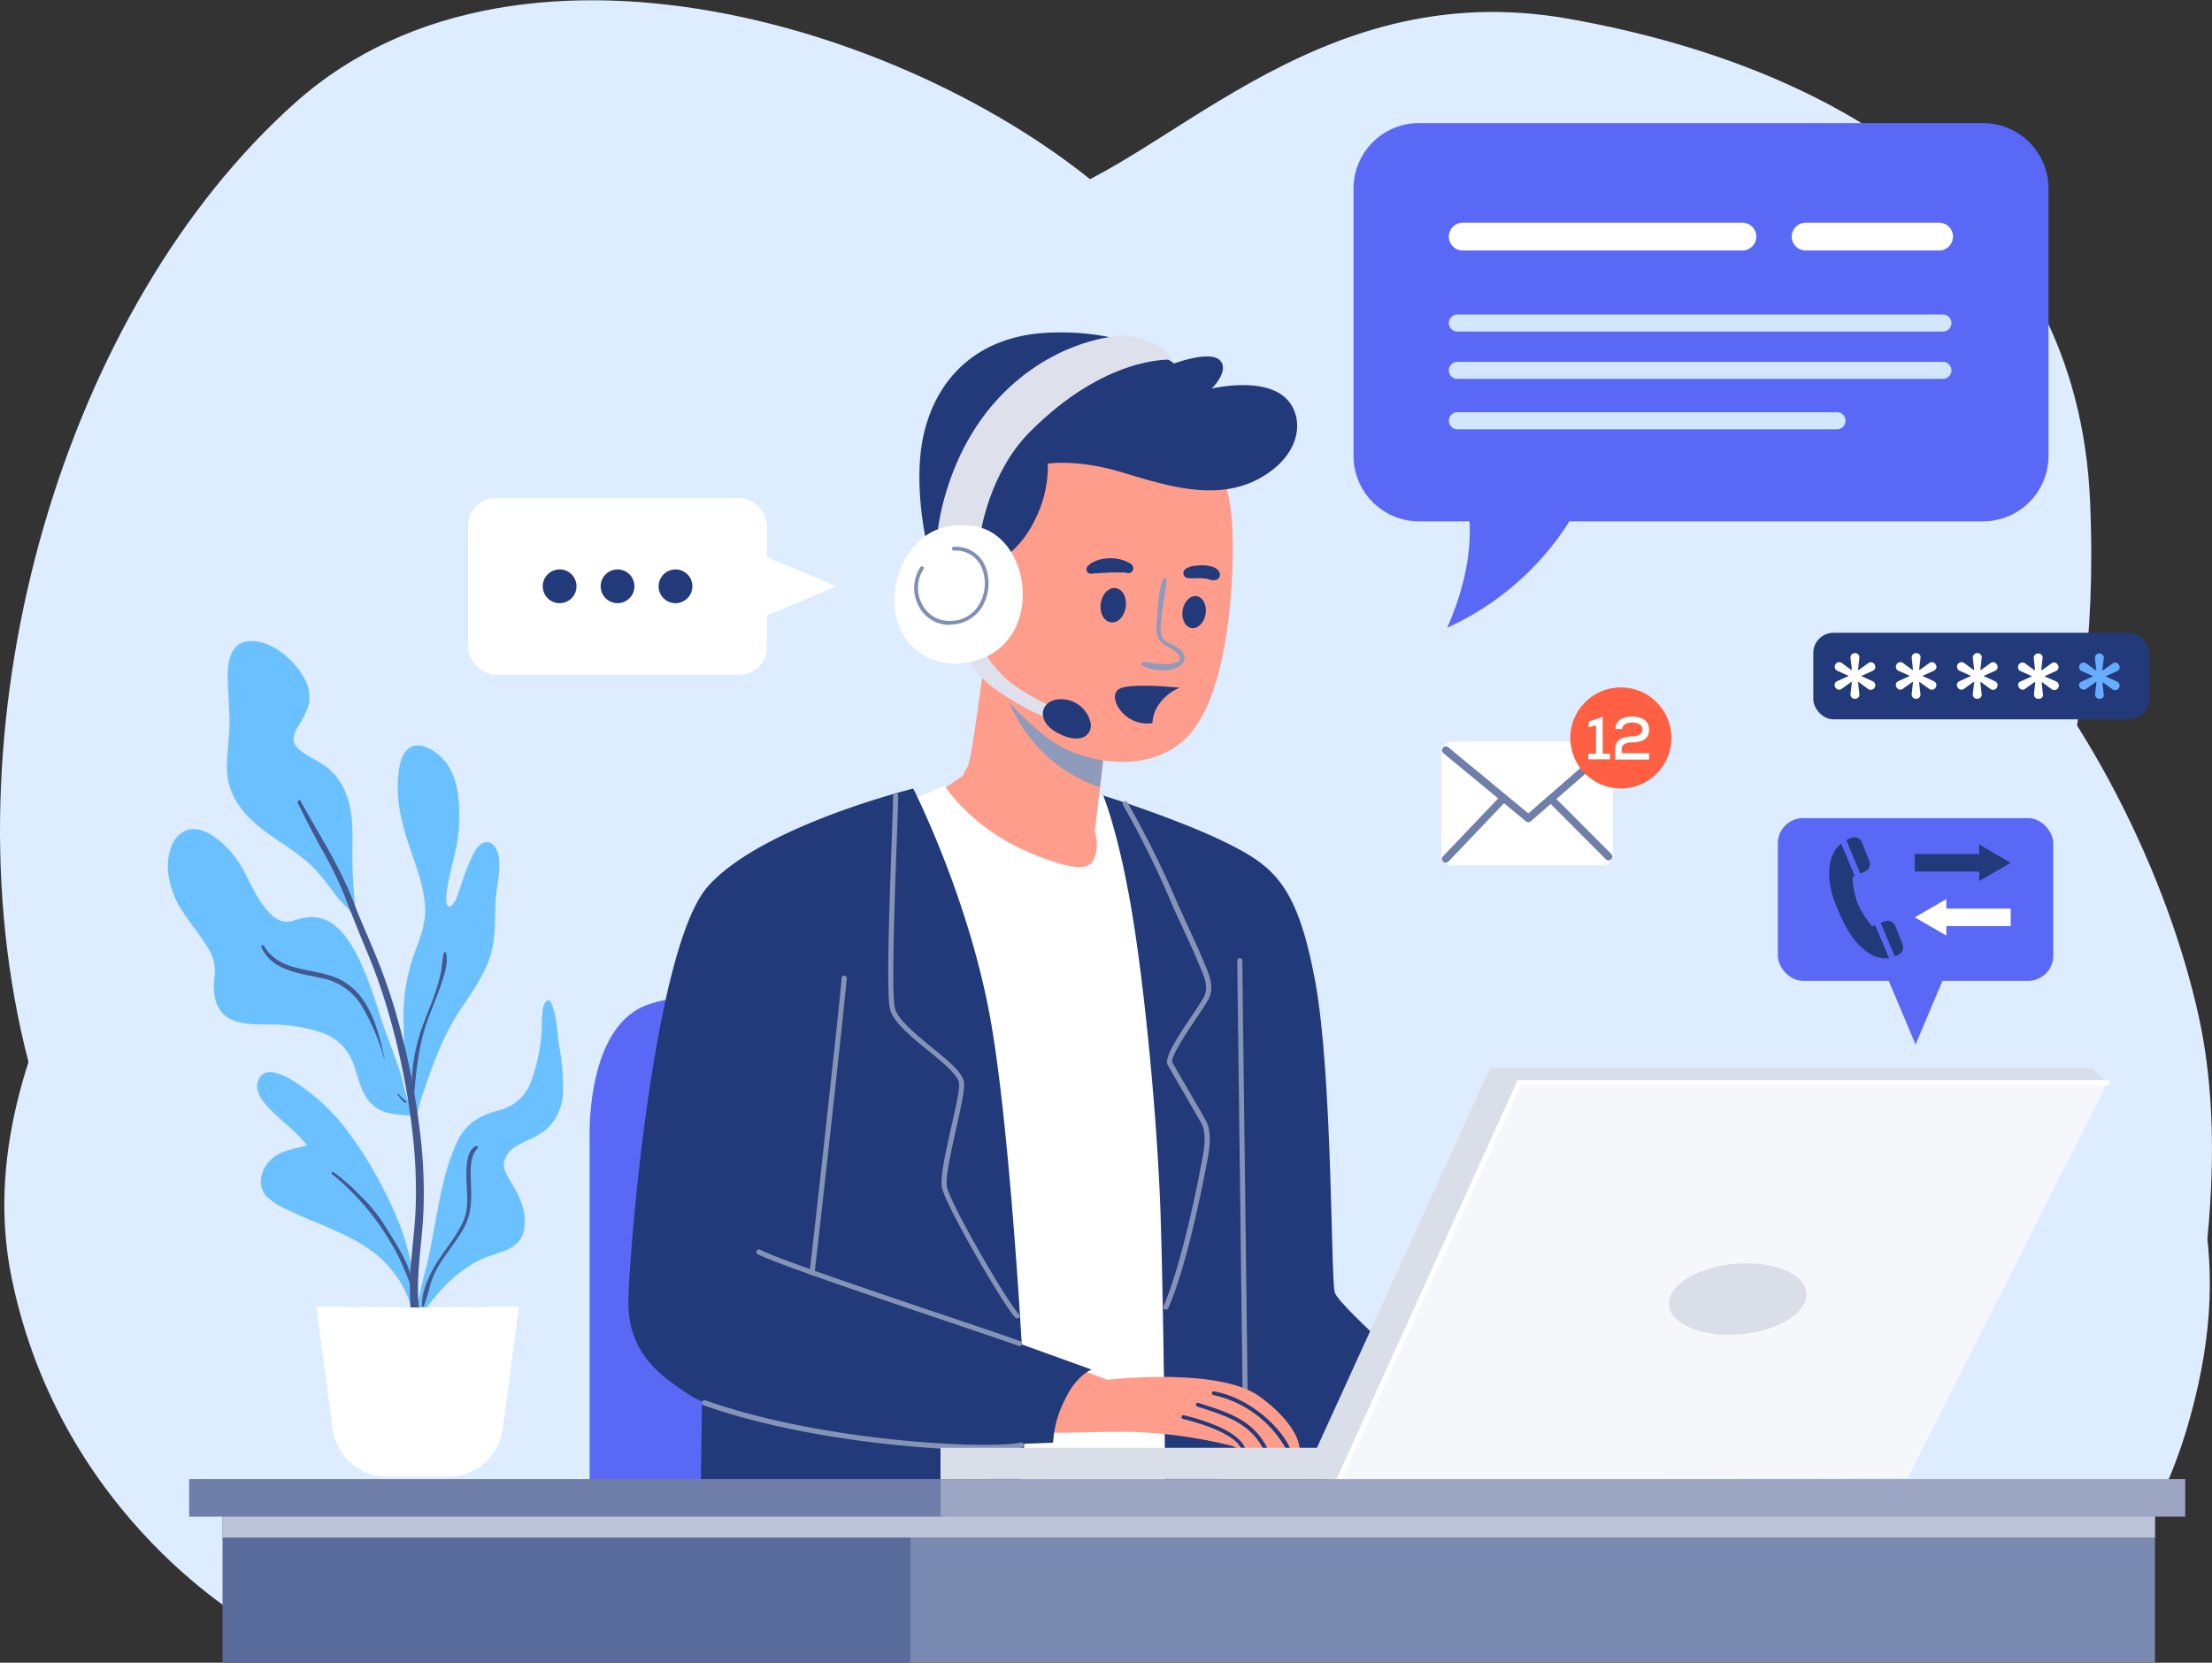 <svg xmlns="http://www.w3.org/2000/svg" viewBox="0 0 438.63 329.79"><rect x="0" y="0" width="438.63" height="329.79" fill="#333333" stroke="none"/><defs><style>.cls-1{isolation:isolate;}.cls-2,.cls-3{fill:#ddecff;}.cls-19,.cls-3,.cls-9{mix-blend-mode:multiply;}.cls-4{fill:#5969f6;}.cls-5{fill:#223a7a;}.cls-6{fill:#fff;}.cls-7{fill:#ff9d8c;}.cls-8{fill:#8593b6;}.cls-10{fill:#8e9bbb;}.cls-11{fill:#dee1eb;}.cls-12{fill:#818fb3;}.cls-13{fill:#6bc1ff;}.cls-14{fill:#43588e;}.cls-15{fill:#f6f7fa;}.cls-16{fill:#d9dee8;}.cls-17{fill:#596b9b;}.cls-18{fill:#7a89af;}.cls-19{fill:#bdc4d7;}.cls-20{fill:#6f7fa9;}.cls-21{fill:#9ca6c3;}.cls-22{fill:#d2e6ff;}.cls-23{fill:#ff5f42;}.cls-24{fill:#67acff;}</style></defs><title>contact</title><g class="cls-1"><g id="BACKGROUND"><path class="cls-2" d="M107.46,384.26s-54.62-38.89-70.34-105.1,8.27-146.48,53.79-187,127.45-13.24,163.86,20.69l36.42,33.93s34.76,19,80.27,17.38,86.07,60.42,96.83,109.25-14.9,113.37-14.9,113.37Z" transform="translate(-32.3 -71.85)"/><path class="cls-3" d="M82.64,394.19s-38.07-20.69-48-68.69,33.1-91.86,37.24-115.86-5-53.79,33.1-77S210.91,117.78,236.57,112,292,66.47,343.33,75.57s101,36.42,103.44,96-16.55,61.24,2.49,93.52,26.48,54.62,17.38,87.72S438.5,395,438.5,395Z" transform="translate(-32.3 -71.85)"/><path class="cls-3" d="M162.12,383.43c-2.36-2.48-37.1-72,1.58-135.72s135.78-56.28,174.45-31.45,57.63,57.11,61.58,91-22.11,86.89-22.11,86.89Z" transform="translate(-32.3 -71.85)"/></g><g id="OBJECTS"><rect class="cls-4" x="352.54" y="162.27" width="54.62" height="32.28" rx="5"/><polygon class="cls-4" points="379.85 207.17 386.93 190.41 372.78 190.41 379.85 207.17"/><polygon class="cls-5" points="379.69 172.87 392.46 172.87 392.46 174.74 398.72 171.13 392.46 167.51 392.46 169.38 379.69 169.38 379.69 172.87"/><polygon class="cls-6" points="398.72 180.21 385.95 180.21 385.95 178.34 379.69 181.95 385.95 185.56 385.95 183.69 398.72 183.69 398.72 180.21"/><path class="cls-5" d="M404.14,255.35l-.6.22a19.1,19.1,0,0,1-2.88-4.52,16.06,16.06,0,0,1-1-5.23l.44-.19-2.7-6.46a5.29,5.29,0,0,0-1.31,1.48c-1.53,2.59-1.38,6.55.16,10.42s3.18,7.33,6.18,9.5a5.93,5.93,0,0,0,4.47,1.32Z" transform="translate(-32.3 -71.85)"/><path class="cls-5" d="M406.08,254.59l-.84.3,2.77,6.62a4.93,4.93,0,0,0,.83-.36,1.61,1.61,0,0,0,.73-2l-1.44-3.63A1.61,1.61,0,0,0,406.08,254.59Z" transform="translate(-32.3 -71.85)"/><path class="cls-5" d="M399.49,238a6.94,6.94,0,0,0-1.08.51l2.76,6.6.93-.38a1.63,1.63,0,0,0,.88-2.07L401.53,239A1.62,1.62,0,0,0,399.49,238Z" transform="translate(-32.3 -71.85)"/><path class="cls-4" d="M149.22,372.26V297.78s-.83-20.07,9.73-25.86,55-2.69,55-2.69v103Z" transform="translate(-32.3 -71.85)"/><path class="cls-7" d="M227.88,199.5s-2.69,22.56-3.73,24.42l-1,1.86L218,229.3s9.93,14.07,22.13,16.34,11.18-5,11.18-5l-1.87-3.94,2.49-21.51S229.74,205.09,227.88,199.5Z" transform="translate(-32.3 -71.85)"/><path class="cls-6" d="M211.53,231.16l8.07-3.52s5.17,8.48,17.17,13.45,12.21,2.07,12.83,0a7.88,7.88,0,0,0-.21-4.35l.89-7.24,4.8,1.6,16.66,134.75-42.83,2.07Z" transform="translate(-32.3 -71.85)"/><path class="cls-5" d="M251.05,229.64s2.9,6.69,5.59,22.42,5.17,42.2,5.79,60.41,1,59.79,1,59.79h54c.62,0,4.35-20.48,4.35-20.48S298.22,331.57,297,328.26c-.83-2.2-.41-43.1-3.93-61.93S285,243.71,275.46,239C265.63,234.17,251.05,229.64,251.05,229.64Z" transform="translate(-32.3 -71.85)"/><path class="cls-8" d="M279.19,348.56a.5.5,0,0,1-.5-.5c0-1.48-.27-22.5-.52-42.83s-.52-41.34-.52-42.83a.5.5,0,0,1,.5-.5.5.5,0,0,1,.5.5c0,1.48.27,22.5.52,42.82s.52,41.35.52,42.84A.51.51,0,0,1,279.19,348.56Z" transform="translate(-32.3 -71.85)"/><path class="cls-5" d="M171.6,343.5l-.41,28.76h62.89s2.69-24.41,1.66-26.69S171.6,343.5,171.6,343.5Z" transform="translate(-32.3 -71.85)"/><g class="cls-9"><path class="cls-10" d="M241.6,223.3a32.93,32.93,0,0,0,8.8,4.72l1.48-12.79s-16.63-7.62-22.27-13.29C230.79,208.38,233.69,216.91,241.6,223.3Z" transform="translate(-32.3 -71.85)"/></g><path class="cls-7" d="M271.33,157.5a44.87,44.87,0,0,1,5.17,16.56c.83,9.1,0,32.48-7.45,42.41s-23,7-30,1c-6.46-5.5-12.83-11.58-14.48-23.58s3.51-34.76,18.2-39.52S271.33,157.5,271.33,157.5Z" transform="translate(-32.3 -71.85)"/><path class="cls-7" d="M290,359.26s-.73,0-1.84,0h-.85l-3.68-.1-.88,0c-1.3,0-2.41.13-3.45.07h0c-.22,0-.54,0-.8,0a1.94,1.94,0,0,1-.33,0,4.86,4.86,0,0,1-1.37-.54,93,93,0,0,0-21.46-2.86c-9.24,0-17.53.67-18.88-.46s-2.18-12.76,5.71-13.52l9.7,3.68s22.15-2.63,30.27,3.36S290,359.26,290,359.26Z" transform="translate(-32.3 -71.85)"/><path class="cls-5" d="M279.26,359.16c-.22,0-.54,0-.8,0a9.39,9.39,0,0,0-.85-1.14c-2.5-2.55-8.54-4.2-10.73-4.73a.38.38,0,0,1-.28-.45.38.38,0,0,1,.46-.28c3.19.77,10,2.74,11.88,6C279,358.65,279.16,359,279.26,359.16Z" transform="translate(-32.3 -71.85)"/><path class="cls-5" d="M283.62,359.11c-.29,0-.59,0-.88,0-2.73-5-7.19-6.4-12.71-8.18l-.33-.11a.37.37,0,1,1,.24-.71l.32.11C276.09,352.06,280.79,353.56,283.62,359.11Z" transform="translate(-32.3 -71.85)"/><path class="cls-5" d="M288.15,359.22h-.85a21.79,21.79,0,0,0-14.38-10.66.37.37,0,0,1-.31-.44.39.39,0,0,1,.43-.3C280.51,349.22,286.54,355.31,288.15,359.22Z" transform="translate(-32.3 -71.85)"/><path class="cls-5" d="M229.53,183.68a19.44,19.44,0,0,0,7.76-8.28,23.48,23.48,0,0,0,2.79-11.59s5.8-.93,14.49,1.66,19,6.1,27.72,1.14,8.69-12.93,4.45-16.24c-4.75-3.71-14.17-1.45-14.17-1.45s3.62-3.52,1.65-5.59-9.1.62-9.1.62-8.69-6.93-25.14-6.1S215.67,150.16,214.74,163s3.72,25.65,3.72,25.65Z" transform="translate(-32.3 -71.85)"/><g class="cls-9"><path class="cls-10" d="M262.9,186.79c-.93,2.29-.91,5-1.14,7.4-.18,1.9-.53,4.11,1.21,5.39.83.61,4.75,2.26,2.73,3.6a5.3,5.3,0,0,1-2.93.33c-.61,0-1.22,0-1.82-.1s-1.29-.24-1.93-.25a.38.38,0,0,0-.19.7,8,8,0,0,0,3.79.9,5.65,5.65,0,0,0,3.14-.55,2.27,2.27,0,0,0,1.44-1.61,2.56,2.56,0,0,0-1.24-2.21c-.78-.58-1.74-.85-2.53-1.42-1.1-.78-1-2.1-.93-3.33.18-2.94.86-5.83,1.12-8.76,0-.44-.58-.44-.72-.09Z" transform="translate(-32.3 -71.85)"/></g><path class="cls-5" d="M271.36,193.66c-.31,1.75-1.58,3-2.83,2.76s-2-1.82-1.72-3.56,1.58-3,2.83-2.76S271.67,191.92,271.36,193.66Z" transform="translate(-32.3 -71.85)"/><path class="cls-5" d="M255.53,192.28c-.28,1.88-1.61,3.25-3,3s-2.23-1.89-1.95-3.77,1.61-3.24,3-3S255.81,190.4,255.53,192.28Z" transform="translate(-32.3 -71.85)"/><path class="cls-5" d="M267.67,186.48c1,.16,1.95,0,2.92.06l.7.07h-.08l.15,0,.37.07c.2.05.4.13.61.18a3,3,0,0,0,.59.08l.32-.05-.2,0a3.37,3.37,0,0,0,.4,0,1.09,1.09,0,0,0,.74-1.31,1.19,1.19,0,0,0-.21-.42c0-.06-.09-.11-.13-.16l.12.13-.13-.17a.66.66,0,0,0-.22-.22l-.24-.18a2.78,2.78,0,0,0-.89-.36,7.69,7.69,0,0,0-1.78-.23,12.92,12.92,0,0,0-1.76.14,3.38,3.38,0,0,0-1.51.56,1,1,0,0,0-.47,1,1,1,0,0,0,.7.82Z" transform="translate(-32.3 -71.85)"/><path class="cls-5" d="M256.64,183.71a3.17,3.17,0,0,0-.41-.21c-.11-.05-.43-.22-.19-.09l-.27-.14a6,6,0,0,0-1.25-.45,8.32,8.32,0,0,0-2.9-.2,6.71,6.71,0,0,0-2.87.9,1.9,1.9,0,0,0-.37.26l-.2.27,0-.09a1,1,0,0,0-.43.84.85.85,0,0,0,.45.75,1.29,1.29,0,0,0,1,0h-.52a1.86,1.86,0,0,0,.78,0s.28-.07.1,0,.28,0,.33,0,.37,0,0,0l.18,0,.47-.05c.68,0,1.36-.08,2.05-.1s1.28,0,1.92,0l.81,0c.15,0,.09,0,0,0l.17,0,.34.11a1,1,0,0,0,1.13-.55,1,1,0,0,0-.39-1.2Z" transform="translate(-32.3 -71.85)"/><path class="cls-5" d="M261.55,212.47a9.38,9.38,0,0,1,4.67-4.21c-1.73-.18-9.91-.93-12,.24-2.31,1.31.43,6.59,5.21,6.85a6.32,6.32,0,0,0,1.4-.08A6.93,6.93,0,0,1,261.55,212.47Z" transform="translate(-32.3 -71.85)"/><path class="cls-11" d="M223.74,201.37s.83,3.2,5.59,6.93A55,55,0,0,0,241,214.74l.55-2.41s-7.14-3.1-10.45-6.52-3.72-5.27-3.72-5.27Z" transform="translate(-32.3 -71.85)"/><path class="cls-5" d="M242.36,210.55a6,6,0,0,1,6.23,4.8c.27,2-1.57,4.16-5.87,2.23C237.37,215.18,238.53,210.72,242.36,210.55Z" transform="translate(-32.3 -71.85)"/><path class="cls-11" d="M226.74,177.68s1.65-11.89,9.62-20c15.21-15.41,28.14-14.48,28.14-14.48s-.11-2.17-5-3.83c-4.56-1.55-6.62-.72-6.62-.72s-12.52,1-23.07,12.72S218.15,178,218.15,178Z" transform="translate(-32.3 -71.85)"/><path class="cls-6" d="M225.6,176.23c-10-1.69-15.52,6.1-15.93,14S215,204,222.6,203.43C239.77,202.09,237.81,178.3,225.6,176.23Z" transform="translate(-32.3 -71.85)"/><path class="cls-12" d="M220.64,195.79a6.79,6.79,0,0,1-6.12-3.64,7.57,7.57,0,0,1,.29-7.82.37.37,0,1,1,.62.42,6.81,6.81,0,0,0-.25,7,6,6,0,0,0,5.65,3.25,6.54,6.54,0,0,0,5.43-2.93,8.27,8.27,0,0,0,.82-7.35,5.59,5.59,0,0,0-5.58-3.67.37.37,0,0,1-.42-.32.38.38,0,0,1,.32-.42,6.27,6.27,0,0,1,6.39,4.15,9.08,9.08,0,0,1-.9,8,7.33,7.33,0,0,1-6,3.26Z" transform="translate(-32.3 -71.85)"/><path class="cls-5" d="M213.39,228.26s-30.2,7.45-40.75,19.45-15.52,71.17-15.73,82.14,7.45,15.52,12,18.62,24.62,8.69,40.76,9.52,31.45,0,31.45,0a21.54,21.54,0,0,1,2.43-8.69c2.3-4.8,5.22-5.8,5.22-5.8l-13.86-5S232.48,295,228.7,274C224.36,249.78,213.39,228.26,213.39,228.26Z" transform="translate(-32.3 -71.85)"/><path class="cls-8" d="M263.46,331.59a.51.51,0,0,1-.2,0,.5.5,0,0,1-.25-.66c2.83-6.39,5.76-18.92,7.41-27.72l.14-.71c.5-2.59,1.12-5.81-.12-8-.64-1.13-2.07-3.59-3.44-5.95s-2.77-4.77-3.15-5.46c-.73-1.35,1.57-5,4.89-9.91.89-1.34,1.67-2.49,2.12-3.27,1.19-2,.4-3.93-.51-6.1L270,263c-.82-2-1.76-4.06-2.67-6l-1.11-2.42c-.49-1.07-1-2.15-1.47-3.26A188.91,188.91,0,0,0,255,231.52a.51.51,0,0,1,.18-.69.49.49,0,0,1,.68.18,190,190,0,0,1,9.87,19.87l1.47,3.25,1.11,2.41c.91,2,1.85,4,2.69,6.07l.31.74c.93,2.22,1.89,4.51.46,7-.47.81-1.25,2-2.16,3.33-1.73,2.58-5.34,7.95-4.84,8.87.37.68,1.71,3,3.13,5.44s2.82,4.83,3.45,6c1.42,2.54.76,5.95.23,8.7l-.14.7c-.6,3.21-3.79,19.61-7.48,27.94A.5.5,0,0,1,263.46,331.59Z" transform="translate(-32.3 -71.85)"/><path class="cls-8" d="M234,333.35a.47.47,0,0,1-.35-.15c-2.36-2.37-13.69-22-14.54-25.69-.46-2,.7-7.15,1.82-12.11.87-3.84,1.77-7.81,1.52-8.88-.39-1.61-3.29-4-6.09-6.27-3.39-2.77-6.89-5.63-7.57-8.21-.77-2.93-.11-21.26.33-33.39.15-4.37.28-7.81.28-9a.5.5,0,0,1,.5-.5h0a.5.5,0,0,1,.5.5c0,1.24-.13,4.7-.28,9.07-.41,11.34-1.09,30.32-.36,33.11.6,2.26,4.12,5.14,7.23,7.69s6,4.87,6.43,6.8c.31,1.3-.54,5-1.51,9.34-1,4.63-2.23,9.86-1.82,11.67.83,3.61,12,22.88,14.27,25.21a.49.49,0,0,1,0,.7A.47.47,0,0,1,234,333.35Z" transform="translate(-32.3 -71.85)"/><path class="cls-8" d="M193.33,324.76h-.07a.5.5,0,0,1-.43-.57c.37-2.6,6.11-54.4,6.37-58.37a.5.5,0,0,1,1,.07c-.27,4-6,55.84-6.38,58.44A.5.5,0,0,1,193.33,324.76Z" transform="translate(-32.3 -71.85)"/><path class="cls-8" d="M234.5,338.83a.43.43,0,0,1-.19,0c-1.27-.51-6.89-2.41-14-4.81-14.36-4.84-34-11.47-37.77-13.41a.51.51,0,0,1-.21-.68.5.5,0,0,1,.67-.21c3.67,1.91,24.11,8.8,37.62,13.36,7.13,2.4,12.77,4.3,14.07,4.83a.5.5,0,0,1,.27.65A.51.51,0,0,1,234.5,338.83Z" transform="translate(-32.3 -71.85)"/><path class="cls-8" d="M227.59,359.46c-12.63,0-37.13-2.28-55.74-8.86a.5.5,0,0,1,.33-1c23.51,8.32,56.4,9.74,62.52,8.37a.5.5,0,1,1,.22,1A39.61,39.61,0,0,1,227.59,359.46Z" transform="translate(-32.3 -71.85)"/><path class="cls-13" d="M83,235.24c3.92,3.45,8.89,5.66,12.33,9.65,1.36,1.57,2.57,3.24,3.83,4.89.92,1.2,3.36,3.18,3.76,4.69.17.66.13-.24,0-.9l0-.08c-.34-3.05-.59-6.11-.7-9.18s.09-6.13-.1-9.19c-.28-4.3-1.62-8.48-5.14-11.18-1.72-1.31-3.94-2.12-5.52-3.58s-.9-3,0-4.53a15.82,15.82,0,0,0,2.15-4.55,8.06,8.06,0,0,0-1.31-5.47c-2.05-3.44-6.6-7.28-10.9-6.76-3.59.43-4,4.57-3.94,7.45s.32,5.6.35,8.41-.46,5.7-.5,8.57C77.12,228.36,79.37,232.08,83,235.24Z" transform="translate(-32.3 -71.85)"/><path class="cls-13" d="M119.41,280a46.24,46.24,0,0,1,3.88-7.41c2.12-3.25,4.46-6.42,5.88-10.05s1.24-7.7,1.38-11.61c.11-2.87,1-5.74.73-8.63-.11-1.38-.91-3.61-2.69-3.39-1.4.18-2.22,1.91-2.76,3a52.68,52.68,0,0,0-2.27,6c-.27.79-.53,1.59-.87,2.35-.2.44-.84,1.52-1.43,1.38-1-.26-.1-4.41,0-5.14.76-3.69,1.91-7.12,2.06-10.92.23-5.51-.19-12.07-5.58-15.08-1.41-.79-3.19-1.26-4.53-.08s-1.7,3.18-1.89,4.83c-.6,5.09.59,9.91,2.23,14.69,1.34,4,2.94,8,3.06,12.26.11,4.07-2,7.67-3,11.52a36.51,36.51,0,0,0-1.26,11.35c0,2.48.08,4.94.26,7.42.17,2.28.37,4.55.65,6.82,0,.46.1.94.17,1.42-.88-2.11-1.19-4.52-1.91-6.64-1.29-3.76-2.78-7.45-4-11.23a92.34,92.34,0,0,0-3.33-9.28c-1.27-2.81-2.79-5.79-5.15-7.86a7.56,7.56,0,0,0-5.06-2,13.85,13.85,0,0,0-3.48.74,3.92,3.92,0,0,1-3.75-.66c-3.86-3-5-8.29-7.89-12C76.76,239,71.7,234.23,68,237.28c-2,1.62-2.52,4.76-2.41,7.16a17.33,17.33,0,0,0,3,8.29c1.67,2.68,3.82,5.08,5.36,7.83a8.31,8.31,0,0,1,.9,5,12,12,0,0,0,.3,5.07c1.77,5,7.3,4.31,11.6,4.44a32.22,32.22,0,0,1,9.09,1.51,10.09,10.09,0,0,1,6.63,6.52c.85,2.36,1.31,5,2.92,7.05a7.51,7.51,0,0,0,2.85,2.13c1.68.74,6.79,1.06,6.83.6a22.68,22.68,0,0,1,1.33-4.7C117.26,285.42,118.28,282.71,119.41,280Z" transform="translate(-32.3 -71.85)"/><path class="cls-13" d="M143.14,279.08c-.44-2.87-.36-6-1.72-8.65a.38.38,0,0,0-.52-.14c-1,.54-1,2.11-1.1,3.07-.13,1.6,0,3.2-.23,4.79a36.09,36.09,0,0,1-2,8.31,9,9,0,0,1-6.23,5.6,15.83,15.83,0,0,0-5.44,2.4,11.51,11.51,0,0,0-3.2,4.41c-2,4.51-3,9.54-3.89,14.36-.63,3.24-1.14,6.5-1.93,9.71a94,94,0,0,0-2.08,9.67c-.08.17-.16.33-.23.5-.21.49.56.75.82.35,3.11-4.79,6.9-9.08,12.06-11.71,2.33-1.19,5.43-1.44,7.38-3.31,1.48-1.42,1.68-3.59,1.46-5.53-.29-2.54-1.51-4.63-2.78-6.79-.7-1.19-1.52-2.47-1.24-3.91a5,5,0,0,1,2.53-3.07c2.14-1.33,4.65-1.93,6.41-3.85a10.51,10.51,0,0,0,2.72-6.41A44.23,44.23,0,0,0,143.14,279.08Z" transform="translate(-32.3 -71.85)"/><path class="cls-13" d="M100.77,295.59a41.22,41.22,0,0,0-9.77-9c-2-1.32-6.67-3.92-7.62,0-.55,2.28,1.68,4.52,3.15,5.95,2.21,2.15,4.76,4,6.62,6.48-2.3.74-4.71.88-6.72,2.48-2.37,1.89-3.44,5.53-1.08,7.85a15.16,15.16,0,0,0,4.09,2.51c1.86.89,3.75,1.71,5.65,2.5,4.11,1.72,8.27,3.46,11.77,6.27s6.93,7.71,7.21,12.38c0,.45-.14,0,.12-.16.15.13.64-.11.64-.37a49.37,49.37,0,0,0-4.16-19.89A82.64,82.64,0,0,0,100.77,295.59Z" transform="translate(-32.3 -71.85)"/><path class="cls-14" d="M91.3,231c1.52,3.14,3.1,6.2,4.78,9.26a76.17,76.17,0,0,1,4.44,9c1.49,3.87,3,7.68,4.62,11.52a112.27,112.27,0,0,1,4.27,12.2,144.67,144.67,0,0,1,4.83,24.81,100,100,0,0,1,.51,12.83c-.09,3.34-.47,6.65-.78,10a58.73,58.73,0,0,0-.28,10.44c.25,2.9.71,6.35,3,8.42a.52.52,0,0,0,.81-.62c-2.68-5.49-2.53-11.48-2-17.44.29-3.28.68-6.55.79-9.85a98,98,0,0,0-.42-12.59,148.86,148.86,0,0,0-4.54-24.32,108.69,108.69,0,0,0-4-12c-1.55-3.94-3.35-7.78-4.86-11.74-2.73-7.17-6.9-13.52-10.58-20.2-.19-.35-.69,0-.53.31Z" transform="translate(-32.3 -71.85)"/><path class="cls-14" d="M114.37,289.64c.43-5.22.89-10.24,2.65-15.22.82-2.32,1.82-4.58,2.61-6.91.65-1.93,1.63-4.57,1.13-6.62a.23.23,0,0,0-.45,0c-.34,1.17-.3,2.45-.55,3.65a31.25,31.25,0,0,1-.91,3.45c-.77,2.41-1.78,4.72-2.66,7.1A35.19,35.19,0,0,0,114,289.64a.18.18,0,0,0,.36,0Z" transform="translate(-32.3 -71.85)"/><path class="cls-14" d="M84.12,259.65c2.07,5,8.3,5.29,12.84,6.41a12,12,0,0,1,7.35,5.77,43.78,43.78,0,0,1,4.19,10.1s.07,0,.06,0c-1.27-6-3.08-13.22-9.27-16-5-2.24-11.48-1.12-14.65-6.47-.16-.26-.64-.09-.52.22Z" transform="translate(-32.3 -71.85)"/><path class="cls-14" d="M111.09,288.85c.25.33.47.68.73,1a2.43,2.43,0,0,0,.41.44,1,1,0,0,0,.58.29.12.12,0,0,0,.11-.18,2.1,2.1,0,0,0-.44-.4l-.44-.39c-.29-.28-.55-.58-.84-.86,0-.05-.16,0-.11.09Z" transform="translate(-32.3 -71.85)"/><path class="cls-14" d="M98.14,304.73a50.47,50.47,0,0,1,9.49,10.2,62,62,0,0,1,3.45,5.69,62.62,62.62,0,0,1,2.8,6.59c.06.17.37.17.35,0-.5-4.71-3.48-8.74-5.87-12.66a30.41,30.41,0,0,0-4.44-5.37,39.08,39.08,0,0,0-5.46-4.82c-.24-.17-.56.22-.32.42Z" transform="translate(-32.3 -71.85)"/><path class="cls-14" d="M126.59,299.18c-1.72,1-1.77,3.7-1.81,5.43-.06,3.34.76,6.47-.7,9.65-1.32,2.87-3.43,5.27-5.1,7.93-1.55,2.5-3.08,5.69-3,8.69,0,.18.27.27.35.1a36.67,36.67,0,0,0,1.3-4.34,18,18,0,0,1,2.12-4.48c1.6-2.48,3.56-4.73,4.86-7.4s1.16-5.58,1.07-8.62c-.06-1.94-.25-5.06,1.31-6.5.25-.23-.06-.61-.35-.46Z" transform="translate(-32.3 -71.85)"/><path class="cls-6" d="M115.08,331.19C108.15,331.1,95,331,95,331l3.26,24.26a11,11,0,0,0,10.91,9.53h11.93a11,11,0,0,0,10.9-9.53L135.22,331S122,331.1,115.08,331.19Z" transform="translate(-32.3 -71.85)"/><polygon class="cls-15" points="417.89 214.75 378.34 293.1 263.03 293.93 298.61 213.65 417.89 214.75"/><path class="cls-16" d="M218.8,365.29l0-6.27h74.64l34.35-75.31H447.19l3,2.9H333.57l-35.69,78.62S218.8,365.08,218.8,365.29Z" transform="translate(-32.3 -71.85)"/><path class="cls-16" d="M390.31,329.84c-1.3,3.91-8.37,6.92-15.79,6.74s-12.38-3.5-11.08-7.41,8.38-6.93,15.8-6.74S391.61,325.93,390.31,329.84Z" transform="translate(-32.3 -71.85)"/><path class="cls-6" d="M297.88,365.73a.54.54,0,0,1-.21-.05.5.5,0,0,1-.25-.66l35.82-78.91h117a.5.5,0,0,1,.5.5.51.51,0,0,1-.5.5H333.89l-35.56,78.33A.49.49,0,0,1,297.88,365.73Z" transform="translate(-32.3 -71.85)"/><rect class="cls-17" x="44.13" y="299.37" width="137.17" height="30.41"/><rect class="cls-18" x="180.52" y="299.37" width="246.8" height="30.41"/><polygon class="cls-19" points="181.3 299.37 180.52 299.37 44.13 299.37 44.13 304.96 180.52 304.96 181.3 304.96 427.32 304.96 427.32 299.37 181.3 299.37"/><rect class="cls-20" x="37.51" y="293.37" width="149.79" height="7.45"/><rect class="cls-21" x="186.52" y="293.37" width="246.8" height="7.45"/><rect class="cls-6" x="92.82" y="98.78" width="59.28" height="35.03" rx="5.43"/><polygon class="cls-6" points="165.9 116.29 147.71 108.62 147.71 123.96 165.9 116.29"/><circle class="cls-5" cx="110.97" cy="116.29" r="3.35"/><circle class="cls-5" cx="122.46" cy="116.29" r="3.35"/><circle class="cls-5" cx="133.95" cy="116.29" r="3.35"/><path class="cls-4" d="M425.5,96.26H313.7a13,13,0,0,0-13,13v53a13,13,0,0,0,13,13h10c.28,4.8-.41,12-4.43,21.1a56.13,56.13,0,0,0,24.24-21.1h82a13,13,0,0,0,13-13v-53A13,13,0,0,0,425.5,96.26Z" transform="translate(-32.3 -71.85)"/><path class="cls-6" d="M377.81,121.54H322.36a2.77,2.77,0,0,1-2.76-2.76h0a2.77,2.77,0,0,1,2.76-2.76h55.45a2.77,2.77,0,0,1,2.76,2.76h0A2.77,2.77,0,0,1,377.81,121.54Z" transform="translate(-32.3 -71.85)"/><path class="cls-22" d="M417.57,137.61H321.29a1.69,1.69,0,0,1-1.69-1.69h0a1.69,1.69,0,0,1,1.69-1.69h96.28a1.69,1.69,0,0,1,1.69,1.69h0A1.69,1.69,0,0,1,417.57,137.61Z" transform="translate(-32.3 -71.85)"/><path class="cls-22" d="M417.57,147H321.29a1.69,1.69,0,0,1-1.69-1.69h0a1.69,1.69,0,0,1,1.69-1.69h96.28a1.69,1.69,0,0,1,1.69,1.69h0A1.69,1.69,0,0,1,417.57,147Z" transform="translate(-32.3 -71.85)"/><path class="cls-22" d="M396.57,157H321.29a1.69,1.69,0,0,1-1.69-1.69h0a1.69,1.69,0,0,1,1.69-1.69h75.28a1.69,1.69,0,0,1,1.69,1.69h0A1.69,1.69,0,0,1,396.57,157Z" transform="translate(-32.3 -71.85)"/><path class="cls-6" d="M416.81,121.54H390.36a2.77,2.77,0,0,1-2.76-2.76h0a2.77,2.77,0,0,1,2.76-2.76h26.45a2.77,2.77,0,0,1,2.76,2.76h0A2.77,2.77,0,0,1,416.81,121.54Z" transform="translate(-32.3 -71.85)"/><rect class="cls-6" x="285.81" y="147.13" width="34.03" height="24.52" rx="2"/><path class="cls-20" d="M335.33,234.91a.78.78,0,0,1-.47-.17l-16.35-13.5a.75.75,0,1,1,1-1.16l15.85,13.1,15.45-13.45a.75.75,0,1,1,1,1.13l-15.93,13.86A.73.73,0,0,1,335.33,234.91Z" transform="translate(-32.3 -71.85)"/><path class="cls-20" d="M319,242.94a.74.74,0,0,1-.54-1.26l11.43-12a.75.75,0,0,1,1.06,0,.75.75,0,0,1,0,1.06l-11.43,12A.7.7,0,0,1,319,242.94Z" transform="translate(-32.3 -71.85)"/><path class="cls-20" d="M351.27,242.5a.75.75,0,0,1-.54-.22l-11.38-11.41a.75.75,0,0,1,0-1.06.74.74,0,0,1,1.06,0l11.39,11.41a.76.76,0,0,1,0,1.07A.73.73,0,0,1,351.27,242.5Z" transform="translate(-32.3 -71.85)"/><circle class="cls-23" cx="321.41" cy="146.37" r="10.03"/><path class="cls-6" d="M347.26,222.46v-1.11h1.52v-5.64l-1.44.4v-1.17l2.77-.88v7.29h1.46v1.11Z" transform="translate(-32.3 -71.85)"/><path class="cls-6" d="M354,216.45H352.6a2.82,2.82,0,0,1,.36-1.2,2.13,2.13,0,0,1,.81-.77,4.13,4.13,0,0,1,1.06-.4A5.63,5.63,0,0,1,356,214a5.8,5.8,0,0,1,1,.08,3.37,3.37,0,0,1,.87.27,2.78,2.78,0,0,1,.74.48,1.9,1.9,0,0,1,.5.72,2.49,2.49,0,0,1,.2,1c0,1.7-1.11,2.54-3.33,2.54a3.66,3.66,0,0,0-.68.06,2.71,2.71,0,0,0-.66.18,1.08,1.08,0,0,0-.54.39,1,1,0,0,0-.21.66v.86h5.42v1.26h-6.71v-2.12a2.28,2.28,0,0,1,.29-1.19,1.89,1.89,0,0,1,.79-.77,3.91,3.91,0,0,1,1.07-.39,5.8,5.8,0,0,1,1.22-.12,3.39,3.39,0,0,0,.64-.06,3.15,3.15,0,0,0,.64-.2,1.08,1.08,0,0,0,.53-.41,1.09,1.09,0,0,0,.21-.67c0-.89-.65-1.36-1.94-1.41a3.74,3.74,0,0,0-1,.12,1.78,1.78,0,0,0-.77.43A1.11,1.11,0,0,0,354,216.45Z" transform="translate(-32.3 -71.85)"/><rect class="cls-5" x="359.57" y="125.51" width="66.62" height="17.17" rx="4"/><path class="cls-6" d="M400.1,210.45a.77.77,0,0,1-.63-.28.94.94,0,0,1-.22-.7l.26-2.23c0-.05,0-.09,0-.11s-.08,0-.14,0l-1.83,1.32a.85.85,0,0,1-.7.18.86.86,0,0,1-.6-.43.85.85,0,0,1-.09-.79.91.91,0,0,1,.52-.48l2.05-.93c.06,0,.09,0,.09-.08s0-.07-.09-.09l-2.05-.92a.85.85,0,0,1-.51-.54.94.94,0,0,1,.08-.73.91.91,0,0,1,.6-.44,1,1,0,0,1,.7.16l1.83,1.35c.06,0,.1,0,.14,0s0-.06,0-.12l-.26-2.22a.89.89,0,0,1,.23-.7.85.85,0,0,1,.68-.28.84.84,0,0,1,.84,1l-.25,2.22c0,.06,0,.1,0,.12a.15.15,0,0,0,.15,0l1.82-1.32a.93.93,0,0,1,.72-.19.83.83,0,0,1,.58.44.86.86,0,0,1,.1.79,1,1,0,0,1-.52.48l-2.06.92c-.05,0-.08,0-.08.09s0,.06.08.08l2.06.93a.89.89,0,0,1,.52.54.84.84,0,0,1-.1.73.79.79,0,0,1-.58.43.94.94,0,0,1-.72-.15l-1.82-1.35a.15.15,0,0,0-.15,0,.09.09,0,0,0,0,.11l.25,2.23a.8.8,0,0,1-.21.7A.9.9,0,0,1,400.1,210.45Z" transform="translate(-32.3 -71.85)"/><path class="cls-6" d="M412.22,210.45a.78.78,0,0,1-.63-.28.93.93,0,0,1-.21-.7l.25-2.23c0-.05,0-.09,0-.11s-.08,0-.14,0l-1.83,1.32a.84.84,0,0,1-.7.18,1,1,0,0,1-.69-1.22,1,1,0,0,1,.52-.48l2.06-.93c.05,0,.08,0,.08-.08s0-.07-.08-.09l-2.06-.92a.9.9,0,0,1-.51-.54,1,1,0,0,1,.09-.73.91.91,0,0,1,.59-.44.94.94,0,0,1,.7.16l1.83,1.35c.06,0,.11,0,.14,0s0-.06,0-.12l-.25-2.22a.93.93,0,0,1,.22-.7.87.87,0,0,1,.68-.28.83.83,0,0,1,.65.28.81.81,0,0,1,.19.7l-.25,2.22q0,.09,0,.12s.08,0,.14,0l1.83-1.32a.91.91,0,0,1,.72-.19.81.81,0,0,1,.57.44.83.83,0,0,1,.1.79,1,1,0,0,1-.52.48l-2.05.92q-.09,0-.09.09s0,.06.09.08l2.05.93a.87.87,0,0,1,.52.54.81.81,0,0,1-.1.73.78.78,0,0,1-.57.43.92.92,0,0,1-.72-.15L413,207.16c-.06,0-.1,0-.14,0s0,.06,0,.11l.25,2.23a.8.8,0,0,1-.21.7A.9.9,0,0,1,412.22,210.45Z" transform="translate(-32.3 -71.85)"/><path class="cls-6" d="M424.35,210.45a.8.8,0,0,1-.64-.28.93.93,0,0,1-.21-.7l.26-2.23c0-.05,0-.09,0-.11a.13.13,0,0,0-.14,0l-1.83,1.32a.85.85,0,0,1-.7.18.86.86,0,0,1-.6-.43.83.83,0,0,1-.09-.79.91.91,0,0,1,.52-.48l2.05-.93c.06,0,.09,0,.09-.08s0-.07-.09-.09l-2.05-.92a.85.85,0,0,1-.51-.54.94.94,0,0,1,.08-.73.91.91,0,0,1,.6-.44,1,1,0,0,1,.7.16l1.83,1.35a.13.13,0,0,0,.14,0s0-.06,0-.12l-.26-2.22a.89.89,0,0,1,.23-.7.85.85,0,0,1,.67-.28.84.84,0,0,1,.85,1l-.25,2.22c0,.06,0,.1,0,.12a.13.13,0,0,0,.14,0l1.83-1.32a.93.93,0,0,1,.72-.19.83.83,0,0,1,.58.44.86.86,0,0,1,.1.79,1,1,0,0,1-.52.48l-2.06.92c-.05,0-.08,0-.08.09s0,.06.08.08l2.06.93a.89.89,0,0,1,.52.54.84.84,0,0,1-.1.73.79.79,0,0,1-.58.43.94.94,0,0,1-.72-.15l-1.83-1.35a.13.13,0,0,0-.14,0,.09.09,0,0,0,0,.11l.25,2.23a.8.8,0,0,1-.21.7A.9.9,0,0,1,424.35,210.45Z" transform="translate(-32.3 -71.85)"/><path class="cls-6" d="M436.47,210.45a.78.78,0,0,1-.63-.28.93.93,0,0,1-.21-.7l.25-2.23c0-.05,0-.09,0-.11s-.08,0-.14,0l-1.83,1.32a.84.84,0,0,1-.7.18,1,1,0,0,1-.69-1.22A1,1,0,0,1,433,207l2.06-.93c.05,0,.08,0,.08-.08s0-.07-.08-.09l-2.06-.92a.9.9,0,0,1-.51-.54,1,1,0,0,1,.09-.73.91.91,0,0,1,.59-.44.94.94,0,0,1,.7.16l1.83,1.35c.06,0,.11,0,.14,0s0-.06,0-.12l-.25-2.22a.89.89,0,0,1,.22-.7.87.87,0,0,1,.68-.28.83.83,0,0,1,.65.28.81.81,0,0,1,.19.7l-.25,2.22q0,.09,0,.12s.08,0,.14,0l1.83-1.32a.91.91,0,0,1,.72-.19.81.81,0,0,1,.57.44.86.86,0,0,1,.1.79,1,1,0,0,1-.52.48l-2.05.92q-.09,0-.09.09s0,.06.09.08L440,207a.87.87,0,0,1,.52.54.81.81,0,0,1-.1.73.78.78,0,0,1-.57.43.92.92,0,0,1-.72-.15l-1.83-1.35c-.06,0-.1,0-.14,0s0,.06,0,.11l.25,2.23a.8.8,0,0,1-.21.7A.9.9,0,0,1,436.47,210.45Z" transform="translate(-32.3 -71.85)"/><path class="cls-24" d="M448.6,210.45a.79.79,0,0,1-.64-.28.93.93,0,0,1-.21-.7l.26-2.23c0-.05,0-.09,0-.11a.13.13,0,0,0-.14,0L446,208.48a.92.92,0,0,1-1.4-1,1,1,0,0,1,.53-.48l2.05-.93c.06,0,.08,0,.08-.08s0-.07-.08-.09l-2.05-.92a.85.85,0,0,1-.51-.54.9.9,0,0,1,.08-.73.91.91,0,0,1,.59-.44,1,1,0,0,1,.71.16l1.83,1.35a.13.13,0,0,0,.14,0s0-.06,0-.12l-.26-2.22a.89.89,0,0,1,.23-.7.85.85,0,0,1,.67-.28.84.84,0,0,1,.85,1l-.26,2.22c0,.06,0,.1,0,.12a.13.13,0,0,0,.14,0l1.83-1.32a.93.93,0,0,1,.72-.19.83.83,0,0,1,.58.44.86.86,0,0,1,.1.79,1,1,0,0,1-.53.48l-2.05.92c-.06,0-.08,0-.08.09s0,.06.08.08l2.05.93a.88.88,0,0,1,.53.54.84.84,0,0,1-.1.73.79.79,0,0,1-.58.43.94.94,0,0,1-.72-.15l-1.83-1.35a.13.13,0,0,0-.14,0s0,.06,0,.11l.26,2.23a.8.8,0,0,1-.21.7A.9.9,0,0,1,448.6,210.45Z" transform="translate(-32.3 -71.85)"/></g></g></svg>